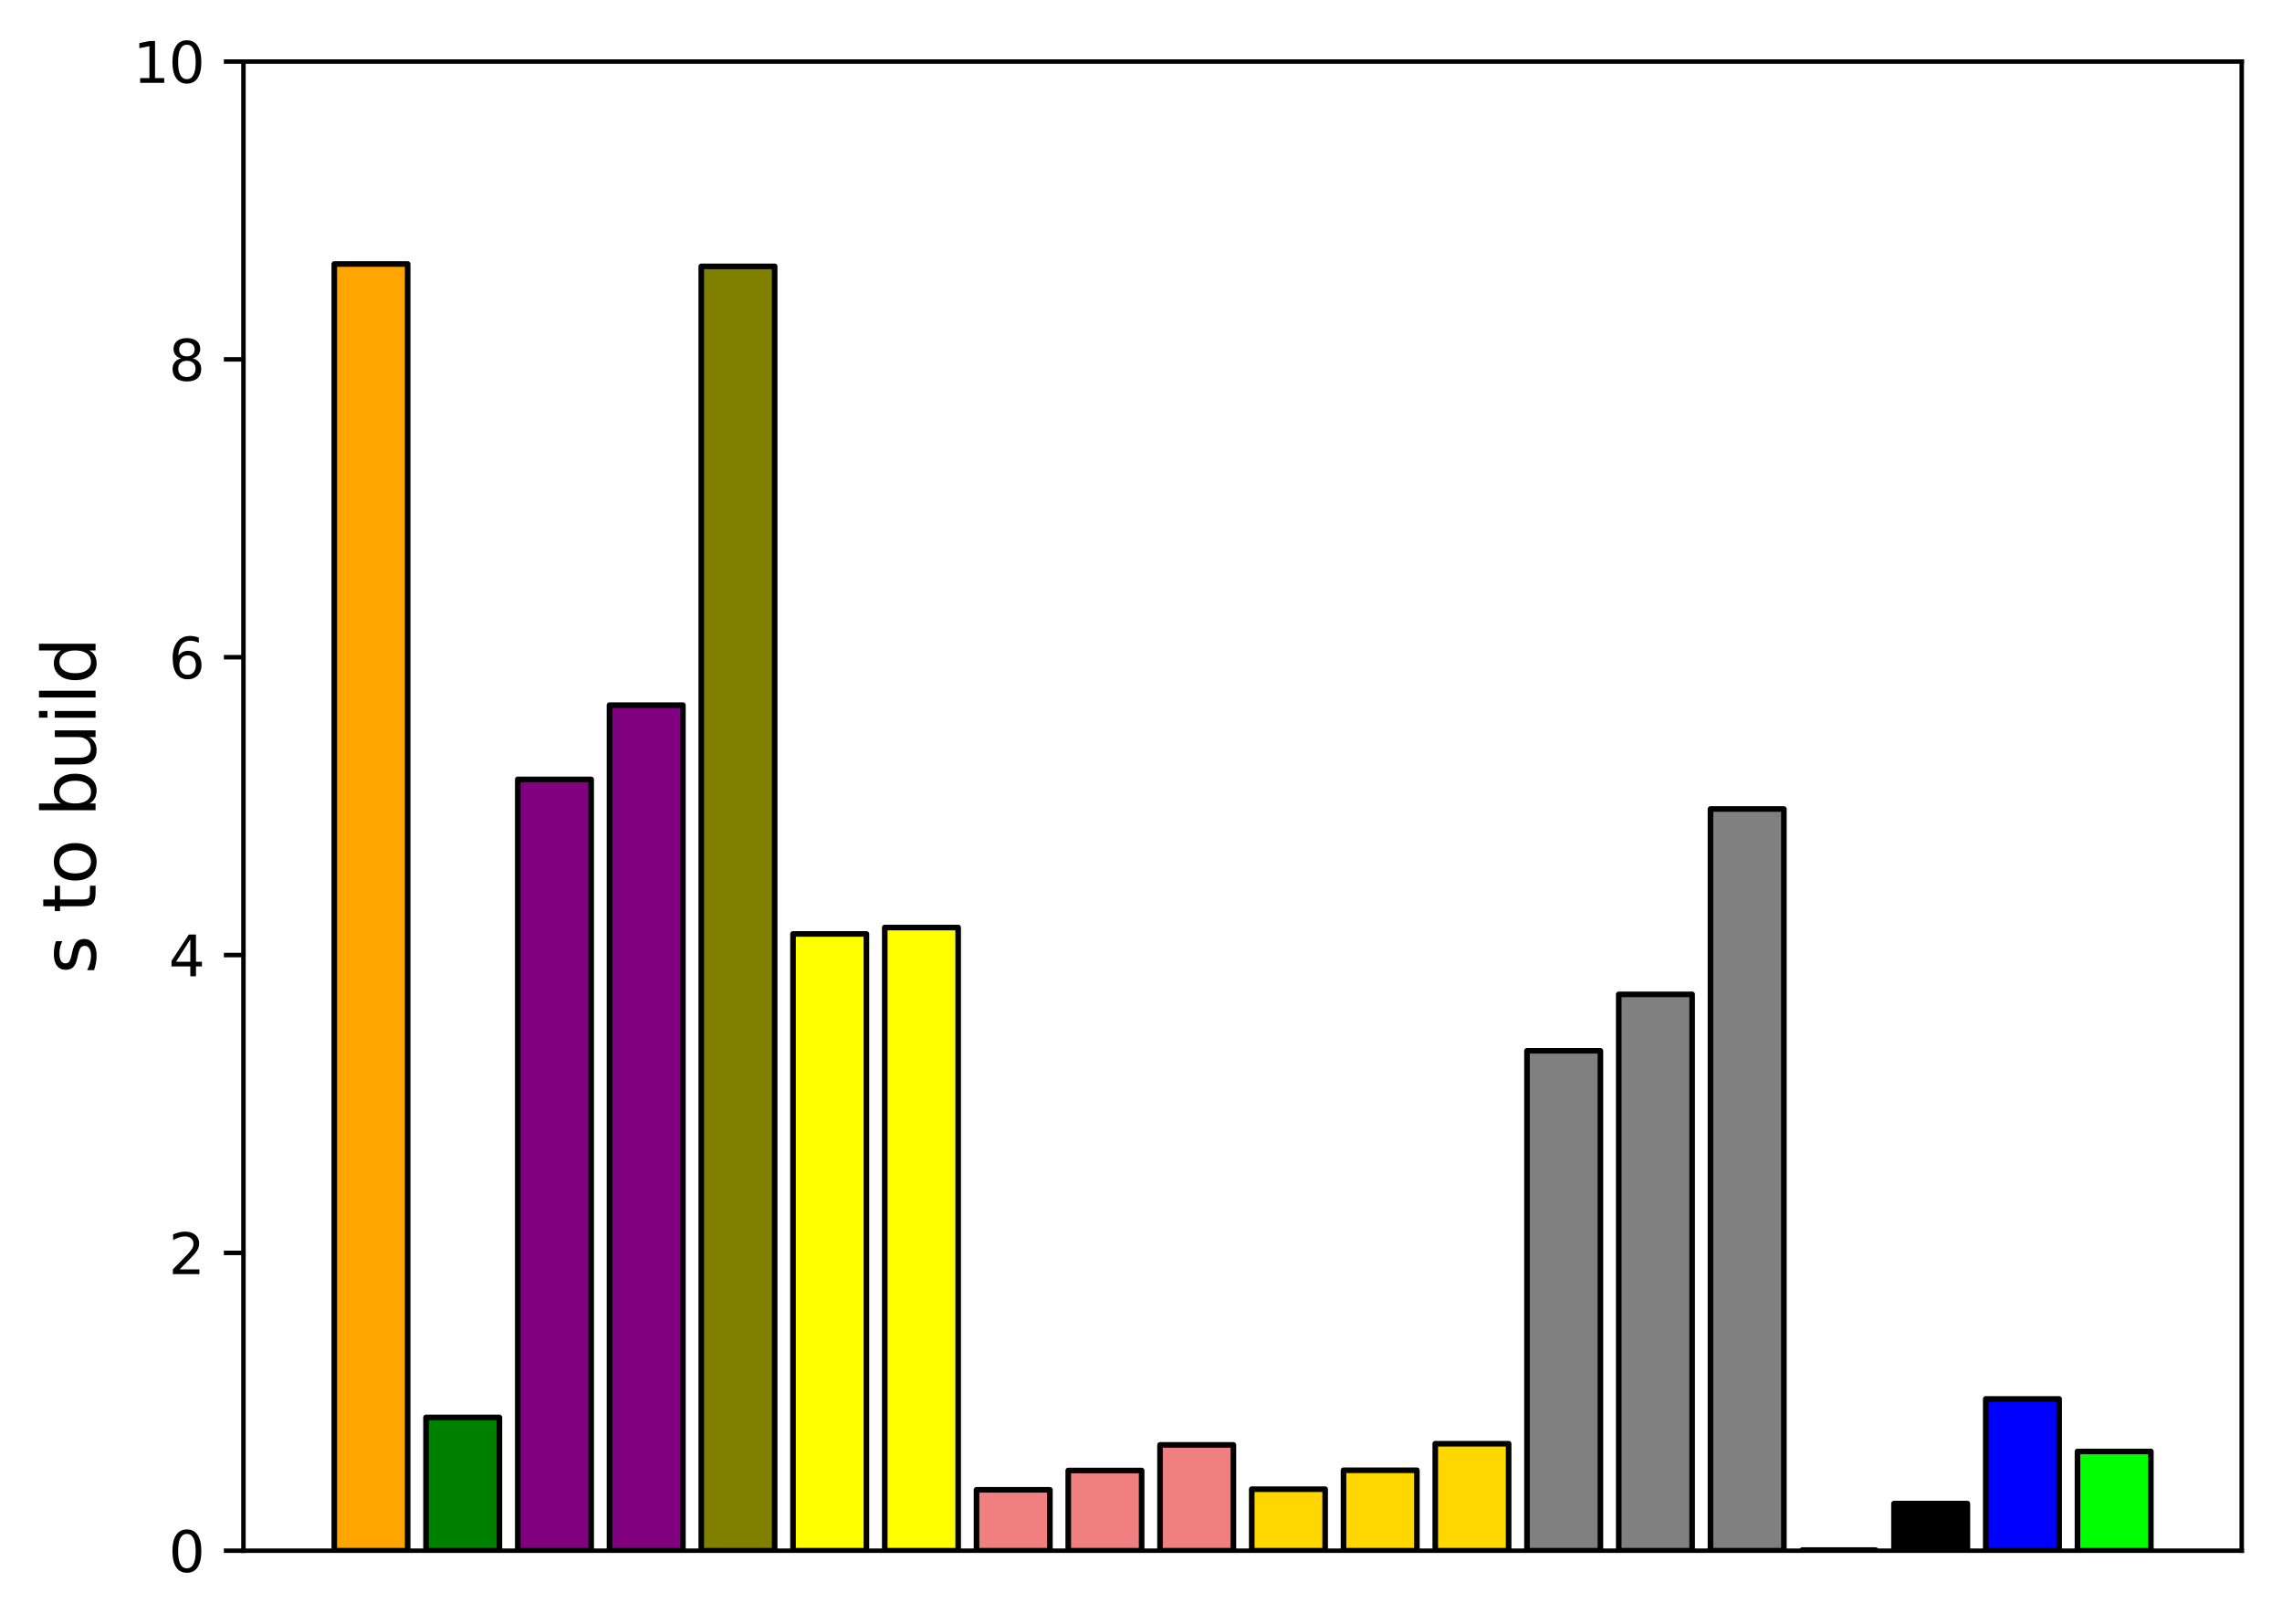 <?xml version="1.0" encoding="utf-8" standalone="no"?>
<!DOCTYPE svg PUBLIC "-//W3C//DTD SVG 1.1//EN"
  "http://www.w3.org/Graphics/SVG/1.1/DTD/svg11.dtd">
<svg xmlns:xlink="http://www.w3.org/1999/xlink" width="407.827pt" height="290.19pt" viewBox="0 0 407.827 290.19" xmlns="http://www.w3.org/2000/svg" version="1.1">
 <defs>
  <style type="text/css">*{stroke-linejoin: round; stroke-linecap: butt}</style>
 </defs>
 <g id="figure_1">
  <g id="patch_1">
   <path d="M 0 290.19 
L 407.827 290.19 
L 407.827 0 
L 0 0 
z
" style="fill: #ffffff"/>
  </g>
  <g id="axes_1">
   <g id="patch_2">
    <path d="M 43.507 277.111 
L 400.627 277.111 
L 400.627 10.999 
L 43.507 10.999 
z
" style="fill: #ffffff"/>
   </g>
   <g id="patch_3">
    <path d="M 59.739 277.111 
L 72.857 277.111 
L 72.857 47.182 
L 59.739 47.182 
z
" clip-path="url(#pa1043b3fa8)" style="fill: #ffa500; stroke: #000000; stroke-linejoin: miter"/>
   </g>
   <g id="patch_4">
    <path d="M 76.136 277.111 
L 89.253 277.111 
L 89.253 253.294 
L 76.136 253.294 
z
" clip-path="url(#pa1043b3fa8)" style="fill: #008000; stroke: #000000; stroke-linejoin: miter"/>
   </g>
   <g id="patch_5">
    <path d="M 92.533 277.111 
L 105.65 277.111 
L 105.65 139.276 
L 92.533 139.276 
z
" clip-path="url(#pa1043b3fa8)" style="fill: #800080; stroke: #000000; stroke-linejoin: miter"/>
   </g>
   <g id="patch_6">
    <path d="M 108.929 277.111 
L 122.047 277.111 
L 122.047 126.012 
L 108.929 126.012 
z
" clip-path="url(#pa1043b3fa8)" style="fill: #800080; stroke: #000000; stroke-linejoin: miter"/>
   </g>
   <g id="patch_7">
    <path d="M 125.326 277.111 
L 138.443 277.111 
L 138.443 47.597 
L 125.326 47.597 
z
" clip-path="url(#pa1043b3fa8)" style="fill: #808000; stroke: #000000; stroke-linejoin: miter"/>
   </g>
   <g id="patch_8">
    <path d="M 141.723 277.111 
L 154.84 277.111 
L 154.84 166.898 
L 141.723 166.898 
z
" clip-path="url(#pa1043b3fa8)" style="fill: #ffff00; stroke: #000000; stroke-linejoin: miter"/>
   </g>
   <g id="patch_9">
    <path d="M 158.119 277.111 
L 171.237 277.111 
L 171.237 165.747 
L 158.119 165.747 
z
" clip-path="url(#pa1043b3fa8)" style="fill: #ffff00; stroke: #000000; stroke-linejoin: miter"/>
   </g>
   <g id="patch_10">
    <path d="M 174.516 277.111 
L 187.634 277.111 
L 187.634 266.233 
L 174.516 266.233 
z
" clip-path="url(#pa1043b3fa8)" style="fill: #f08080; stroke: #000000; stroke-linejoin: miter"/>
   </g>
   <g id="patch_11">
    <path d="M 190.913 277.111 
L 204.03 277.111 
L 204.03 262.78 
L 190.913 262.78 
z
" clip-path="url(#pa1043b3fa8)" style="fill: #f08080; stroke: #000000; stroke-linejoin: miter"/>
   </g>
   <g id="patch_12">
    <path d="M 207.31 277.111 
L 220.427 277.111 
L 220.427 258.205 
L 207.31 258.205 
z
" clip-path="url(#pa1043b3fa8)" style="fill: #f08080; stroke: #000000; stroke-linejoin: miter"/>
   </g>
   <g id="patch_13">
    <path d="M 223.706 277.111 
L 236.824 277.111 
L 236.824 266.12 
L 223.706 266.12 
z
" clip-path="url(#pa1043b3fa8)" style="fill: #ffd700; stroke: #000000; stroke-linejoin: miter"/>
   </g>
   <g id="patch_14">
    <path d="M 240.103 277.111 
L 253.22 277.111 
L 253.22 262.74 
L 240.103 262.74 
z
" clip-path="url(#pa1043b3fa8)" style="fill: #ffd700; stroke: #000000; stroke-linejoin: miter"/>
   </g>
   <g id="patch_15">
    <path d="M 256.5 277.111 
L 269.617 277.111 
L 269.617 257.992 
L 256.5 257.992 
z
" clip-path="url(#pa1043b3fa8)" style="fill: #ffd700; stroke: #000000; stroke-linejoin: miter"/>
   </g>
   <g id="patch_16">
    <path d="M 272.896 277.111 
L 286.014 277.111 
L 286.014 187.779 
L 272.896 187.779 
z
" clip-path="url(#pa1043b3fa8)" style="fill: #808080; stroke: #000000; stroke-linejoin: miter"/>
   </g>
   <g id="patch_17">
    <path d="M 289.293 277.111 
L 302.41 277.111 
L 302.41 177.69 
L 289.293 177.69 
z
" clip-path="url(#pa1043b3fa8)" style="fill: #808080; stroke: #000000; stroke-linejoin: miter"/>
   </g>
   <g id="patch_18">
    <path d="M 305.69 277.111 
L 318.807 277.111 
L 318.807 144.571 
L 305.69 144.571 
z
" clip-path="url(#pa1043b3fa8)" style="fill: #808080; stroke: #000000; stroke-linejoin: miter"/>
   </g>
   <g id="patch_19">
    <path d="M 322.086 277.111 
L 335.204 277.111 
L 335.204 277 
L 322.086 277 
z
" clip-path="url(#pa1043b3fa8)" style="stroke: #000000; stroke-linejoin: miter"/>
   </g>
   <g id="patch_20">
    <path d="M 338.483 277.111 
L 351.6 277.111 
L 351.6 268.692 
L 338.483 268.692 
z
" clip-path="url(#pa1043b3fa8)" style="stroke: #000000; stroke-linejoin: miter"/>
   </g>
   <g id="patch_21">
    <path d="M 354.88 277.111 
L 367.997 277.111 
L 367.997 249.989 
L 354.88 249.989 
z
" clip-path="url(#pa1043b3fa8)" style="fill: #0000ff; stroke: #000000; stroke-linejoin: miter"/>
   </g>
   <g id="patch_22">
    <path d="M 371.276 277.111 
L 384.394 277.111 
L 384.394 259.373 
L 371.276 259.373 
z
" clip-path="url(#pa1043b3fa8)" style="fill: #00ff00; stroke: #000000; stroke-linejoin: miter"/>
   </g>
   <g id="matplotlib.axis_1"/>
   <g id="matplotlib.axis_2">
    <g id="ytick_1">
     <g id="line2d_1">
      <defs>
       <path id="m5c1249f6b2" d="M 0 0 
L -3.5 0 
" style="stroke: #000000; stroke-width: 0.8"/>
      </defs>
      <g>
       <use xlink:href="#m5c1249f6b2" x="43.507" y="277.111" style="stroke: #000000; stroke-width: 0.8"/>
      </g>
     </g>
     <g id="text_1">
      <!-- 0 -->
      <g transform="translate(30.144 280.91) scale(0.1 -0.1)">
       <defs>
        <path id="DejaVuSans-30" d="M 2034 4250 
Q 1547 4250 1301 3770 
Q 1056 3291 1056 2328 
Q 1056 1369 1301 889 
Q 1547 409 2034 409 
Q 2525 409 2770 889 
Q 3016 1369 3016 2328 
Q 3016 3291 2770 3770 
Q 2525 4250 2034 4250 
z
M 2034 4750 
Q 2819 4750 3233 4129 
Q 3647 3509 3647 2328 
Q 3647 1150 3233 529 
Q 2819 -91 2034 -91 
Q 1250 -91 836 529 
Q 422 1150 422 2328 
Q 422 3509 836 4129 
Q 1250 4750 2034 4750 
z
" transform="scale(0.016)"/>
       </defs>
       <use xlink:href="#DejaVuSans-30"/>
      </g>
     </g>
    </g>
    <g id="ytick_2">
     <g id="line2d_2">
      <g>
       <use xlink:href="#m5c1249f6b2" x="43.507" y="223.889" style="stroke: #000000; stroke-width: 0.8"/>
      </g>
     </g>
     <g id="text_2">
      <!-- 2 -->
      <g transform="translate(30.144 227.688) scale(0.1 -0.1)">
       <defs>
        <path id="DejaVuSans-32" d="M 1228 531 
L 3431 531 
L 3431 0 
L 469 0 
L 469 531 
Q 828 903 1448 1529 
Q 2069 2156 2228 2338 
Q 2531 2678 2651 2914 
Q 2772 3150 2772 3378 
Q 2772 3750 2511 3984 
Q 2250 4219 1831 4219 
Q 1534 4219 1204 4116 
Q 875 4013 500 3803 
L 500 4441 
Q 881 4594 1212 4672 
Q 1544 4750 1819 4750 
Q 2544 4750 2975 4387 
Q 3406 4025 3406 3419 
Q 3406 3131 3298 2873 
Q 3191 2616 2906 2266 
Q 2828 2175 2409 1742 
Q 1991 1309 1228 531 
z
" transform="scale(0.016)"/>
       </defs>
       <use xlink:href="#DejaVuSans-32"/>
      </g>
     </g>
    </g>
    <g id="ytick_3">
     <g id="line2d_3">
      <g>
       <use xlink:href="#m5c1249f6b2" x="43.507" y="170.666" style="stroke: #000000; stroke-width: 0.8"/>
      </g>
     </g>
     <g id="text_3">
      <!-- 4 -->
      <g transform="translate(30.144 174.466) scale(0.1 -0.1)">
       <defs>
        <path id="DejaVuSans-34" d="M 2419 4116 
L 825 1625 
L 2419 1625 
L 2419 4116 
z
M 2253 4666 
L 3047 4666 
L 3047 1625 
L 3713 1625 
L 3713 1100 
L 3047 1100 
L 3047 0 
L 2419 0 
L 2419 1100 
L 313 1100 
L 313 1709 
L 2253 4666 
z
" transform="scale(0.016)"/>
       </defs>
       <use xlink:href="#DejaVuSans-34"/>
      </g>
     </g>
    </g>
    <g id="ytick_4">
     <g id="line2d_4">
      <g>
       <use xlink:href="#m5c1249f6b2" x="43.507" y="117.444" style="stroke: #000000; stroke-width: 0.8"/>
      </g>
     </g>
     <g id="text_4">
      <!-- 6 -->
      <g transform="translate(30.144 121.243) scale(0.1 -0.1)">
       <defs>
        <path id="DejaVuSans-36" d="M 2113 2584 
Q 1688 2584 1439 2293 
Q 1191 2003 1191 1497 
Q 1191 994 1439 701 
Q 1688 409 2113 409 
Q 2538 409 2786 701 
Q 3034 994 3034 1497 
Q 3034 2003 2786 2293 
Q 2538 2584 2113 2584 
z
M 3366 4563 
L 3366 3988 
Q 3128 4100 2886 4159 
Q 2644 4219 2406 4219 
Q 1781 4219 1451 3797 
Q 1122 3375 1075 2522 
Q 1259 2794 1537 2939 
Q 1816 3084 2150 3084 
Q 2853 3084 3261 2657 
Q 3669 2231 3669 1497 
Q 3669 778 3244 343 
Q 2819 -91 2113 -91 
Q 1303 -91 875 529 
Q 447 1150 447 2328 
Q 447 3434 972 4092 
Q 1497 4750 2381 4750 
Q 2619 4750 2861 4703 
Q 3103 4656 3366 4563 
z
" transform="scale(0.016)"/>
       </defs>
       <use xlink:href="#DejaVuSans-36"/>
      </g>
     </g>
    </g>
    <g id="ytick_5">
     <g id="line2d_5">
      <g>
       <use xlink:href="#m5c1249f6b2" x="43.507" y="64.222" style="stroke: #000000; stroke-width: 0.8"/>
      </g>
     </g>
     <g id="text_5">
      <!-- 8 -->
      <g transform="translate(30.144 68.021) scale(0.1 -0.1)">
       <defs>
        <path id="DejaVuSans-38" d="M 2034 2216 
Q 1584 2216 1326 1975 
Q 1069 1734 1069 1313 
Q 1069 891 1326 650 
Q 1584 409 2034 409 
Q 2484 409 2743 651 
Q 3003 894 3003 1313 
Q 3003 1734 2745 1975 
Q 2488 2216 2034 2216 
z
M 1403 2484 
Q 997 2584 770 2862 
Q 544 3141 544 3541 
Q 544 4100 942 4425 
Q 1341 4750 2034 4750 
Q 2731 4750 3128 4425 
Q 3525 4100 3525 3541 
Q 3525 3141 3298 2862 
Q 3072 2584 2669 2484 
Q 3125 2378 3379 2068 
Q 3634 1759 3634 1313 
Q 3634 634 3220 271 
Q 2806 -91 2034 -91 
Q 1263 -91 848 271 
Q 434 634 434 1313 
Q 434 1759 690 2068 
Q 947 2378 1403 2484 
z
M 1172 3481 
Q 1172 3119 1398 2916 
Q 1625 2713 2034 2713 
Q 2441 2713 2670 2916 
Q 2900 3119 2900 3481 
Q 2900 3844 2670 4047 
Q 2441 4250 2034 4250 
Q 1625 4250 1398 4047 
Q 1172 3844 1172 3481 
z
" transform="scale(0.016)"/>
       </defs>
       <use xlink:href="#DejaVuSans-38"/>
      </g>
     </g>
    </g>
    <g id="ytick_6">
     <g id="line2d_6">
      <g>
       <use xlink:href="#m5c1249f6b2" x="43.507" y="10.999" style="stroke: #000000; stroke-width: 0.8"/>
      </g>
     </g>
     <g id="text_6">
      <!-- 10 -->
      <g transform="translate(23.782 14.798) scale(0.1 -0.1)">
       <defs>
        <path id="DejaVuSans-31" d="M 794 531 
L 1825 531 
L 1825 4091 
L 703 3866 
L 703 4441 
L 1819 4666 
L 2450 4666 
L 2450 531 
L 3481 531 
L 3481 0 
L 794 0 
L 794 531 
z
" transform="scale(0.016)"/>
       </defs>
       <use xlink:href="#DejaVuSans-31"/>
       <use xlink:href="#DejaVuSans-30" transform="translate(63.623 0)"/>
      </g>
     </g>
    </g>
    <g id="text_7">
     <!-- s to build -->
     <g transform="translate(17.078 174.082) rotate(-90) scale(0.13 -0.13)">
      <defs>
       <path id="DejaVuSans-73" d="M 2834 3397 
L 2834 2853 
Q 2591 2978 2328 3040 
Q 2066 3103 1784 3103 
Q 1356 3103 1142 2972 
Q 928 2841 928 2578 
Q 928 2378 1081 2264 
Q 1234 2150 1697 2047 
L 1894 2003 
Q 2506 1872 2764 1633 
Q 3022 1394 3022 966 
Q 3022 478 2636 193 
Q 2250 -91 1575 -91 
Q 1294 -91 989 -36 
Q 684 19 347 128 
L 347 722 
Q 666 556 975 473 
Q 1284 391 1588 391 
Q 1994 391 2212 530 
Q 2431 669 2431 922 
Q 2431 1156 2273 1281 
Q 2116 1406 1581 1522 
L 1381 1569 
Q 847 1681 609 1914 
Q 372 2147 372 2553 
Q 372 3047 722 3315 
Q 1072 3584 1716 3584 
Q 2034 3584 2315 3537 
Q 2597 3491 2834 3397 
z
" transform="scale(0.016)"/>
       <path id="DejaVuSans-20" transform="scale(0.016)"/>
       <path id="DejaVuSans-74" d="M 1172 4494 
L 1172 3500 
L 2356 3500 
L 2356 3053 
L 1172 3053 
L 1172 1153 
Q 1172 725 1289 603 
Q 1406 481 1766 481 
L 2356 481 
L 2356 0 
L 1766 0 
Q 1100 0 847 248 
Q 594 497 594 1153 
L 594 3053 
L 172 3053 
L 172 3500 
L 594 3500 
L 594 4494 
L 1172 4494 
z
" transform="scale(0.016)"/>
       <path id="DejaVuSans-6f" d="M 1959 3097 
Q 1497 3097 1228 2736 
Q 959 2375 959 1747 
Q 959 1119 1226 758 
Q 1494 397 1959 397 
Q 2419 397 2687 759 
Q 2956 1122 2956 1747 
Q 2956 2369 2687 2733 
Q 2419 3097 1959 3097 
z
M 1959 3584 
Q 2709 3584 3137 3096 
Q 3566 2609 3566 1747 
Q 3566 888 3137 398 
Q 2709 -91 1959 -91 
Q 1206 -91 779 398 
Q 353 888 353 1747 
Q 353 2609 779 3096 
Q 1206 3584 1959 3584 
z
" transform="scale(0.016)"/>
       <path id="DejaVuSans-62" d="M 3116 1747 
Q 3116 2381 2855 2742 
Q 2594 3103 2138 3103 
Q 1681 3103 1420 2742 
Q 1159 2381 1159 1747 
Q 1159 1113 1420 752 
Q 1681 391 2138 391 
Q 2594 391 2855 752 
Q 3116 1113 3116 1747 
z
M 1159 2969 
Q 1341 3281 1617 3432 
Q 1894 3584 2278 3584 
Q 2916 3584 3314 3078 
Q 3713 2572 3713 1747 
Q 3713 922 3314 415 
Q 2916 -91 2278 -91 
Q 1894 -91 1617 61 
Q 1341 213 1159 525 
L 1159 0 
L 581 0 
L 581 4863 
L 1159 4863 
L 1159 2969 
z
" transform="scale(0.016)"/>
       <path id="DejaVuSans-75" d="M 544 1381 
L 544 3500 
L 1119 3500 
L 1119 1403 
Q 1119 906 1312 657 
Q 1506 409 1894 409 
Q 2359 409 2629 706 
Q 2900 1003 2900 1516 
L 2900 3500 
L 3475 3500 
L 3475 0 
L 2900 0 
L 2900 538 
Q 2691 219 2414 64 
Q 2138 -91 1772 -91 
Q 1169 -91 856 284 
Q 544 659 544 1381 
z
M 1991 3584 
L 1991 3584 
z
" transform="scale(0.016)"/>
       <path id="DejaVuSans-69" d="M 603 3500 
L 1178 3500 
L 1178 0 
L 603 0 
L 603 3500 
z
M 603 4863 
L 1178 4863 
L 1178 4134 
L 603 4134 
L 603 4863 
z
" transform="scale(0.016)"/>
       <path id="DejaVuSans-6c" d="M 603 4863 
L 1178 4863 
L 1178 0 
L 603 0 
L 603 4863 
z
" transform="scale(0.016)"/>
       <path id="DejaVuSans-64" d="M 2906 2969 
L 2906 4863 
L 3481 4863 
L 3481 0 
L 2906 0 
L 2906 525 
Q 2725 213 2448 61 
Q 2172 -91 1784 -91 
Q 1150 -91 751 415 
Q 353 922 353 1747 
Q 353 2572 751 3078 
Q 1150 3584 1784 3584 
Q 2172 3584 2448 3432 
Q 2725 3281 2906 2969 
z
M 947 1747 
Q 947 1113 1208 752 
Q 1469 391 1925 391 
Q 2381 391 2643 752 
Q 2906 1113 2906 1747 
Q 2906 2381 2643 2742 
Q 2381 3103 1925 3103 
Q 1469 3103 1208 2742 
Q 947 2381 947 1747 
z
" transform="scale(0.016)"/>
      </defs>
      <use xlink:href="#DejaVuSans-73"/>
      <use xlink:href="#DejaVuSans-20" transform="translate(52.1 0)"/>
      <use xlink:href="#DejaVuSans-74" transform="translate(83.887 0)"/>
      <use xlink:href="#DejaVuSans-6f" transform="translate(123.096 0)"/>
      <use xlink:href="#DejaVuSans-20" transform="translate(184.277 0)"/>
      <use xlink:href="#DejaVuSans-62" transform="translate(216.064 0)"/>
      <use xlink:href="#DejaVuSans-75" transform="translate(279.541 0)"/>
      <use xlink:href="#DejaVuSans-69" transform="translate(342.92 0)"/>
      <use xlink:href="#DejaVuSans-6c" transform="translate(370.703 0)"/>
      <use xlink:href="#DejaVuSans-64" transform="translate(398.486 0)"/>
     </g>
    </g>
   </g>
   <g id="patch_23">
    <path d="M 43.507 277.111 
L 43.507 10.999 
" style="fill: none; stroke: #000000; stroke-width: 0.8; stroke-linejoin: miter; stroke-linecap: square"/>
   </g>
   <g id="patch_24">
    <path d="M 400.627 277.111 
L 400.627 10.999 
" style="fill: none; stroke: #000000; stroke-width: 0.8; stroke-linejoin: miter; stroke-linecap: square"/>
   </g>
   <g id="patch_25">
    <path d="M 43.507 277.111 
L 400.627 277.111 
" style="fill: none; stroke: #000000; stroke-width: 0.8; stroke-linejoin: miter; stroke-linecap: square"/>
   </g>
   <g id="patch_26">
    <path d="M 43.507 10.999 
L 400.627 10.999 
" style="fill: none; stroke: #000000; stroke-width: 0.8; stroke-linejoin: miter; stroke-linecap: square"/>
   </g>
  </g>
 </g>
 <defs>
  <clipPath id="pa1043b3fa8">
   <rect x="43.507" y="10.999" width="357.12" height="266.112"/>
  </clipPath>
 </defs>
</svg>

